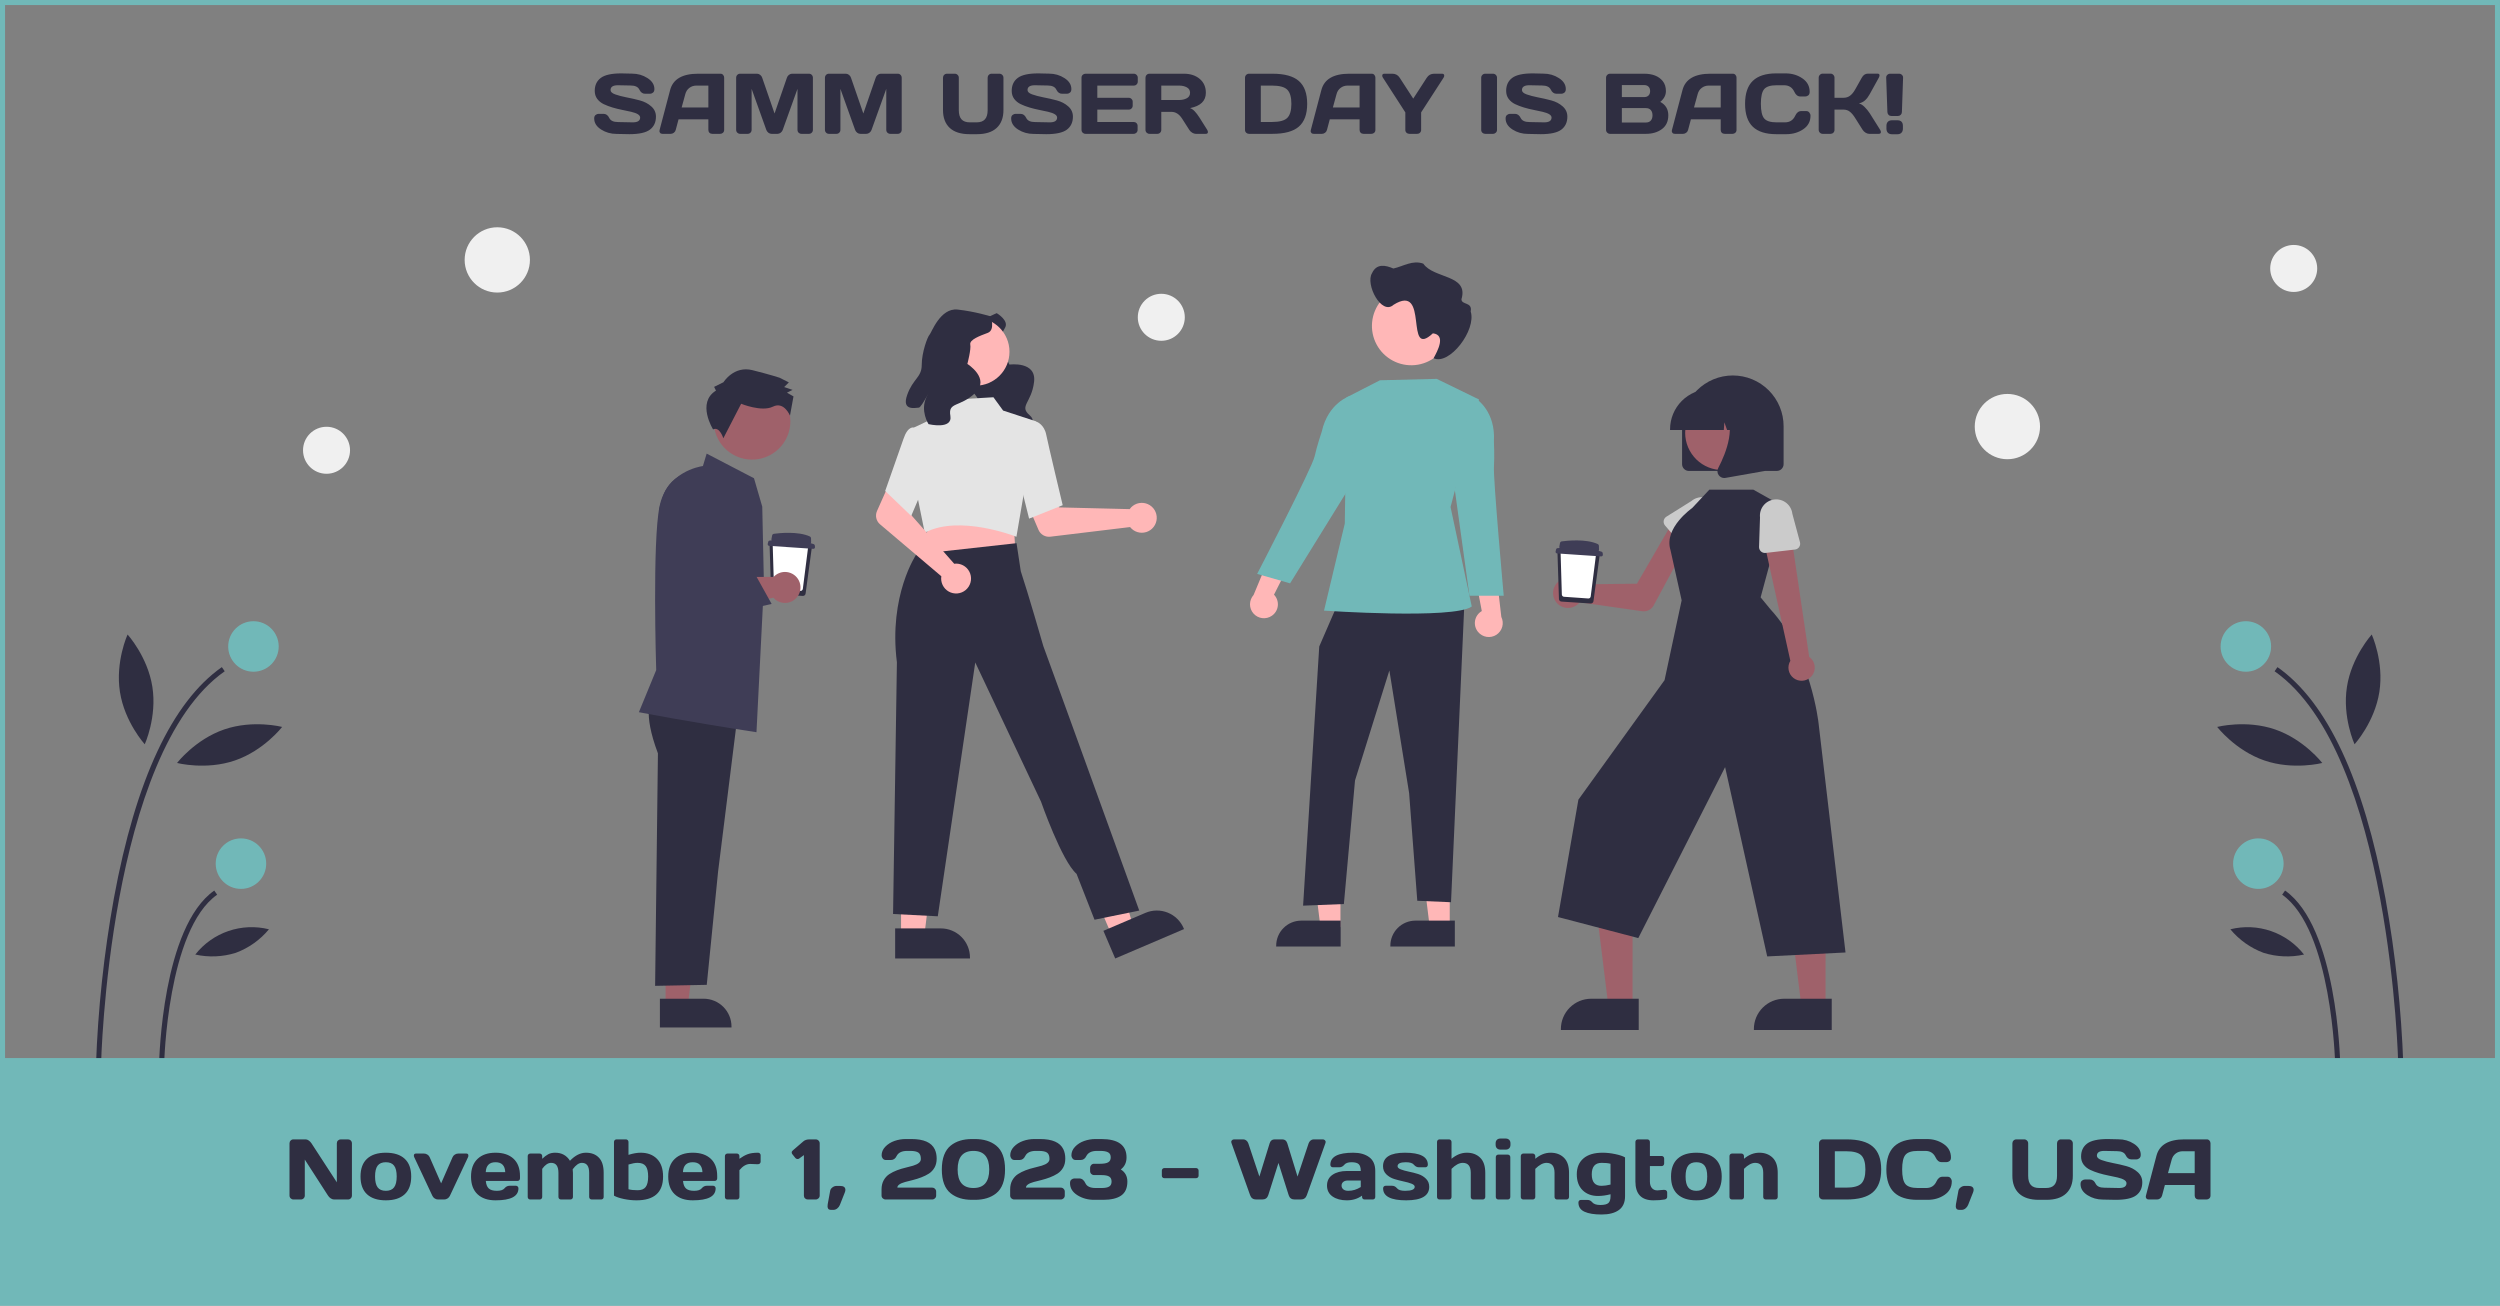 <svg width="990" height="517" viewBox="0 0 990 517" fill="none" xmlns="http://www.w3.org/2000/svg">
<rect x="0" y="0" width="990" height="517" fill="#808080" stroke="none"/>
<g clip-path="url(#clip0_2328_1329)">
<path d="M235.302 46.907C235.302 46.254 235.495 45.789 235.883 45.513C236.27 45.225 236.646 45.081 237.012 45.081H238.987C239.983 45.081 240.742 45.623 241.262 46.708C241.782 47.793 242.95 48.335 244.765 48.335L250.575 48.451C252.523 48.451 253.497 47.815 253.497 46.542C253.497 45.579 252.307 44.821 249.928 44.268C248.865 44.013 247.692 43.764 246.408 43.52C245.124 43.266 243.846 42.95 242.573 42.574C241.312 42.198 240.149 41.755 239.087 41.246C238.024 40.737 237.161 40.04 236.497 39.154C235.844 38.258 235.518 37.206 235.518 36C235.518 33.775 236.309 32.065 237.892 30.87C239.474 29.664 242.197 29.061 246.06 29.061L250.276 29.16C252.545 29.16 254.587 29.747 256.402 30.92C258.229 32.082 259.142 33.537 259.142 35.286C259.142 35.939 258.948 36.41 258.561 36.697C258.173 36.985 257.802 37.129 257.448 37.129H255.473C254.477 37.129 253.718 36.587 253.198 35.502C252.678 34.406 251.51 33.858 249.695 33.858L244.698 33.759C242.75 33.759 241.776 34.395 241.776 35.668C241.776 36.365 242.391 36.935 243.619 37.378C244.859 37.821 246.353 38.214 248.102 38.557C249.861 38.889 251.627 39.293 253.397 39.769C255.168 40.245 256.668 41.03 257.896 42.126C259.136 43.211 259.756 44.566 259.756 46.193C259.756 48.418 258.959 50.133 257.365 51.34C255.783 52.535 253.065 53.133 249.214 53.133L244.184 53.033C241.915 53.033 239.867 52.452 238.041 51.29C236.215 50.117 235.302 48.656 235.302 46.907ZM261.2 51.473L265.367 35.668C266.496 31.363 270.171 29.204 276.391 29.193H285.339C285.748 29.193 286.086 29.348 286.352 29.658C286.628 29.968 286.767 30.328 286.767 30.737V51.473C286.767 51.904 286.612 52.27 286.302 52.568C285.992 52.856 285.621 53 285.189 53H282.068C281.615 53 281.238 52.856 280.939 52.568C280.652 52.27 280.508 51.893 280.508 51.44V47.256H268.704L267.592 51.44C267.481 51.893 267.232 52.27 266.845 52.568C266.457 52.856 266.048 53 265.616 53H262.346C261.914 53 261.604 52.878 261.416 52.635C261.228 52.38 261.134 52.159 261.134 51.971C261.145 51.783 261.167 51.617 261.2 51.473ZM269.933 42.558H280.508V33.892H275.776C274.714 33.892 273.784 34.196 272.987 34.805C272.201 35.402 271.67 36.21 271.394 37.228L269.933 42.558ZM291.515 51.406V30.804C291.515 30.35 291.664 29.968 291.963 29.658C292.262 29.348 292.627 29.193 293.059 29.193H299.815C300.247 29.193 300.657 29.348 301.044 29.658C301.431 29.968 301.691 30.339 301.824 30.77L306.722 44.948L311.619 30.77C311.752 30.339 312.012 29.968 312.399 29.658C312.787 29.348 313.196 29.193 313.628 29.193H320.385C320.816 29.193 321.176 29.348 321.464 29.658C321.763 29.968 321.912 30.35 321.912 30.804V51.406C321.912 51.86 321.757 52.242 321.447 52.552C321.148 52.851 320.783 53 320.352 53H317.363C316.932 53 316.561 52.851 316.251 52.552C315.952 52.242 315.803 51.86 315.803 51.406V35.187L309.942 51.506C309.787 51.915 309.516 52.27 309.129 52.568C308.742 52.856 308.332 53 307.9 53H305.526C305.095 53 304.685 52.856 304.298 52.568C303.922 52.27 303.65 51.915 303.484 51.506L297.641 35.187V51.406C297.641 51.86 297.486 52.242 297.176 52.552C296.877 52.851 296.512 53 296.08 53H293.092C292.66 53 292.289 52.851 291.979 52.552C291.67 52.242 291.515 51.86 291.515 51.406ZM326.677 51.406V30.804C326.677 30.35 326.826 29.968 327.125 29.658C327.424 29.348 327.789 29.193 328.221 29.193H334.978C335.409 29.193 335.819 29.348 336.206 29.658C336.593 29.968 336.854 30.339 336.986 30.77L341.884 44.948L346.781 30.77C346.914 30.339 347.174 29.968 347.562 29.658C347.949 29.348 348.358 29.193 348.79 29.193H355.547C355.979 29.193 356.338 29.348 356.626 29.658C356.925 29.968 357.074 30.35 357.074 30.804V51.406C357.074 51.86 356.919 52.242 356.609 52.552C356.311 52.851 355.945 53 355.514 53H352.525C352.094 53 351.723 52.851 351.413 52.552C351.114 52.242 350.965 51.86 350.965 51.406V35.187L345.104 51.506C344.95 51.915 344.678 52.27 344.291 52.568C343.904 52.856 343.494 53 343.062 53H340.688C340.257 53 339.847 52.856 339.46 52.568C339.084 52.27 338.812 51.915 338.646 51.506L332.803 35.187V51.406C332.803 51.86 332.648 52.242 332.338 52.552C332.039 52.851 331.674 53 331.242 53H328.254C327.822 53 327.451 52.851 327.142 52.552C326.832 52.242 326.677 51.86 326.677 51.406ZM373.427 43.587V30.77C373.427 30.339 373.576 29.968 373.875 29.658C374.185 29.348 374.567 29.193 375.021 29.193H378.125C378.546 29.193 378.911 29.348 379.221 29.658C379.531 29.968 379.686 30.339 379.686 30.77V43.62C379.686 45.247 380.04 46.459 380.748 47.256C381.467 48.053 382.574 48.451 384.068 48.451H386.725C388.219 48.451 389.32 48.053 390.028 47.256C390.748 46.459 391.107 45.247 391.107 43.62V30.77C391.107 30.339 391.257 29.968 391.556 29.658C391.866 29.348 392.236 29.193 392.668 29.193H395.756C396.21 29.193 396.591 29.348 396.901 29.658C397.211 29.968 397.366 30.339 397.366 30.77V43.587C397.366 46.62 396.475 48.971 394.693 50.643C392.911 52.303 390.311 53.133 386.891 53.133H383.902C380.471 53.133 377.865 52.303 376.083 50.643C374.312 48.971 373.427 46.62 373.427 43.587ZM400.421 46.907C400.421 46.254 400.615 45.789 401.002 45.513C401.389 45.225 401.766 45.081 402.131 45.081H404.106C405.103 45.081 405.861 45.623 406.381 46.708C406.901 47.793 408.069 48.335 409.884 48.335L415.694 48.451C417.642 48.451 418.616 47.815 418.616 46.542C418.616 45.579 417.426 44.821 415.047 44.268C413.984 44.013 412.811 43.764 411.527 43.52C410.243 43.266 408.965 42.95 407.692 42.574C406.431 42.198 405.269 41.755 404.206 41.246C403.144 40.737 402.28 40.04 401.616 39.154C400.963 38.258 400.637 37.206 400.637 36C400.637 33.775 401.428 32.065 403.011 30.87C404.593 29.664 407.316 29.061 411.179 29.061L415.396 29.16C417.664 29.16 419.706 29.747 421.521 30.92C423.348 32.082 424.261 33.537 424.261 35.286C424.261 35.939 424.067 36.41 423.68 36.697C423.292 36.985 422.922 37.129 422.567 37.129H420.592C419.596 37.129 418.838 36.587 418.317 35.502C417.797 34.406 416.63 33.858 414.814 33.858L409.817 33.759C407.869 33.759 406.896 34.395 406.896 35.668C406.896 36.365 407.51 36.935 408.738 37.378C409.978 37.821 411.472 38.214 413.221 38.557C414.98 38.889 416.746 39.293 418.517 39.769C420.287 40.245 421.787 41.03 423.016 42.126C424.255 43.211 424.875 44.566 424.875 46.193C424.875 48.418 424.078 50.133 422.484 51.34C420.902 52.535 418.185 53.133 414.333 53.133L409.303 53.033C407.034 53.033 404.986 52.452 403.16 51.29C401.334 50.117 400.421 48.656 400.421 46.907ZM428.278 51.406V30.737C428.278 30.306 428.433 29.94 428.743 29.642C429.053 29.343 429.424 29.193 429.855 29.193H448.997C449.429 29.193 449.794 29.348 450.093 29.658C450.403 29.968 450.558 30.339 450.558 30.77V32.331C450.558 32.763 450.403 33.133 450.093 33.443C449.794 33.742 449.429 33.892 448.997 33.892H434.537V38.723H446.988C447.42 38.723 447.785 38.878 448.084 39.188C448.394 39.486 448.549 39.852 448.549 40.283V41.844C448.549 42.275 448.394 42.646 448.084 42.956C447.785 43.255 447.42 43.404 446.988 43.404H434.537V48.302H448.964C449.384 48.302 449.744 48.451 450.043 48.75C450.342 49.049 450.491 49.414 450.491 49.846V51.44C450.491 51.871 450.336 52.242 450.026 52.552C449.716 52.851 449.346 53 448.914 53H429.855C429.424 53 429.053 52.851 428.743 52.552C428.433 52.242 428.278 51.86 428.278 51.406ZM478.332 52.286C478.332 52.762 478.05 53 477.485 53H473.501C473.08 53 472.616 52.851 472.106 52.552C471.608 52.242 471.227 51.871 470.961 51.44L468.139 47.023C466.977 45.208 465.571 44.301 463.922 44.301H459.871V51.44C459.871 51.871 459.716 52.242 459.406 52.552C459.107 52.851 458.742 53 458.311 53H455.189C454.758 53 454.387 52.851 454.077 52.552C453.767 52.242 453.612 51.871 453.612 51.44V30.77C453.612 30.339 453.762 29.968 454.061 29.658C454.359 29.348 454.725 29.193 455.156 29.193H468.853C471.387 29.193 473.462 29.874 475.078 31.235C476.705 32.597 477.519 34.434 477.519 36.747C477.519 39.968 475.432 41.988 471.26 42.807C471.924 43.05 472.538 43.471 473.103 44.068C473.667 44.655 474.314 45.513 475.045 46.642L478.066 51.44C478.243 51.749 478.332 52.032 478.332 52.286ZM459.871 39.602H466.943C468.083 39.602 469.085 39.376 469.948 38.922C470.823 38.468 471.26 37.743 471.26 36.747C471.26 35.751 470.823 35.026 469.948 34.572C469.085 34.118 468.083 33.892 466.943 33.892H459.871V39.602ZM493.024 51.473V30.804C493.024 30.35 493.179 29.968 493.489 29.658C493.799 29.348 494.17 29.193 494.602 29.193H503.882C508.685 29.193 512.177 30.156 514.357 32.082C516.549 33.997 517.645 37.007 517.645 41.113C517.645 45.208 516.549 48.213 514.357 50.128C512.177 52.043 508.685 53 503.882 53H494.602C494.17 53 493.799 52.856 493.489 52.568C493.179 52.27 493.024 51.904 493.024 51.473ZM499.283 48.302H503.699C506.676 48.302 508.702 47.759 509.775 46.675C510.849 45.59 511.386 43.736 511.386 41.113C511.386 38.479 510.849 36.62 509.775 35.535C508.702 34.44 506.676 33.892 503.699 33.892H499.283V48.302ZM519.089 51.473L523.256 35.668C524.385 31.363 528.059 29.204 534.279 29.193H543.228C543.637 29.193 543.975 29.348 544.24 29.658C544.517 29.968 544.655 30.328 544.655 30.737V51.473C544.655 51.904 544.5 52.27 544.19 52.568C543.881 52.856 543.51 53 543.078 53H539.957C539.503 53 539.127 52.856 538.828 52.568C538.54 52.27 538.396 51.893 538.396 51.44V47.256H526.593L525.48 51.44C525.37 51.893 525.121 52.27 524.733 52.568C524.346 52.856 523.937 53 523.505 53H520.234C519.803 53 519.493 52.878 519.305 52.635C519.117 52.38 519.022 52.159 519.022 51.971C519.034 51.783 519.056 51.617 519.089 51.473ZM527.821 42.558H538.396V33.892H533.665C532.603 33.892 531.673 34.196 530.876 34.805C530.09 35.402 529.559 36.21 529.282 37.228L527.821 42.558ZM547.361 29.99C547.361 29.459 547.649 29.193 548.225 29.193H551.379C552.63 29.193 553.592 29.719 554.268 30.77L559.646 39.055L565.009 30.77C565.695 29.719 566.658 29.193 567.897 29.193H571.068C571.633 29.193 571.915 29.459 571.915 29.99C571.915 30.234 571.826 30.494 571.649 30.77L562.768 44.5V51.473C562.768 51.904 562.613 52.27 562.303 52.568C562.004 52.856 561.639 53 561.207 53H558.086C557.654 53 557.284 52.856 556.974 52.568C556.664 52.27 556.509 51.904 556.509 51.473V44.5L547.644 30.77C547.455 30.494 547.361 30.234 547.361 29.99ZM586.558 51.473V30.77C586.558 30.339 586.713 29.968 587.022 29.658C587.332 29.348 587.703 29.193 588.135 29.193H591.223C591.676 29.193 592.053 29.348 592.352 29.658C592.661 29.968 592.816 30.339 592.816 30.77V51.44C592.816 51.871 592.656 52.242 592.335 52.552C592.025 52.851 591.654 53 591.223 53H588.135C587.703 53 587.332 52.856 587.022 52.568C586.713 52.27 586.558 51.904 586.558 51.473ZM596.22 46.907C596.22 46.254 596.413 45.789 596.801 45.513C597.188 45.225 597.564 45.081 597.93 45.081H599.905C600.901 45.081 601.66 45.623 602.18 46.708C602.7 47.793 603.868 48.335 605.683 48.335L611.493 48.451C613.441 48.451 614.415 47.815 614.415 46.542C614.415 45.579 613.225 44.821 610.846 44.268C609.783 44.013 608.61 43.764 607.326 43.52C606.042 43.266 604.764 42.95 603.491 42.574C602.229 42.198 601.067 41.755 600.005 41.246C598.942 40.737 598.079 40.04 597.415 39.154C596.762 38.258 596.436 37.206 596.436 36C596.436 33.775 597.227 32.065 598.81 30.87C600.392 29.664 603.115 29.061 606.978 29.061L611.194 29.16C613.463 29.16 615.505 29.747 617.32 30.92C619.146 32.082 620.06 33.537 620.06 35.286C620.06 35.939 619.866 36.41 619.479 36.697C619.091 36.985 618.72 37.129 618.366 37.129H616.391C615.395 37.129 614.636 36.587 614.116 35.502C613.596 34.406 612.428 33.858 610.613 33.858L605.616 33.759C603.668 33.759 602.694 34.395 602.694 35.668C602.694 36.365 603.309 36.935 604.537 37.378C605.777 37.821 607.271 38.214 609.02 38.557C610.779 38.889 612.545 39.293 614.315 39.769C616.086 40.245 617.586 41.03 618.814 42.126C620.054 43.211 620.674 44.566 620.674 46.193C620.674 48.418 619.877 50.133 618.283 51.34C616.701 52.535 613.983 53.133 610.132 53.133L605.102 53.033C602.833 53.033 600.785 52.452 598.959 51.29C597.133 50.117 596.22 48.656 596.22 46.907ZM635.997 30.77C635.997 30.339 636.152 29.968 636.462 29.658C636.772 29.348 637.143 29.193 637.574 29.193H651.071C654.381 29.193 656.821 30.145 658.393 32.049C659.267 33.1 659.704 34.445 659.704 36.083C659.704 37.71 658.957 39.132 657.463 40.35C659.588 41.49 660.65 43.26 660.65 45.662C660.65 48.064 659.798 49.89 658.094 51.141C656.4 52.38 654.32 53 651.852 53H637.574C637.143 53 636.772 52.851 636.462 52.552C636.152 52.242 635.997 51.871 635.997 51.44V30.77ZM642.256 48.518H651.752C652.604 48.518 653.257 48.263 653.711 47.754C654.165 47.245 654.392 46.547 654.392 45.662C654.392 44.777 654.165 44.079 653.711 43.57C653.257 43.061 652.604 42.807 651.752 42.807H642.256V48.518ZM642.256 38.44H651.138C651.835 38.44 652.394 38.236 652.814 37.826C653.235 37.406 653.445 36.825 653.445 36.083C653.445 35.33 653.235 34.744 652.814 34.323C652.394 33.903 651.835 33.692 651.138 33.692H642.256V38.44ZM662.095 51.473L666.262 35.668C667.391 31.363 671.065 29.204 677.285 29.193H686.233C686.643 29.193 686.98 29.348 687.246 29.658C687.523 29.968 687.661 30.328 687.661 30.737V51.473C687.661 51.904 687.506 52.27 687.196 52.568C686.886 52.856 686.516 53 686.084 53H682.963C682.509 53 682.133 52.856 681.834 52.568C681.546 52.27 681.402 51.893 681.402 51.44V47.256H669.599L668.486 51.44C668.376 51.893 668.127 52.27 667.739 52.568C667.352 52.856 666.942 53 666.511 53H663.24C662.809 53 662.499 52.878 662.311 52.635C662.122 52.38 662.028 52.159 662.028 51.971C662.039 51.783 662.062 51.617 662.095 51.473ZM670.827 42.558H681.402V33.892H676.671C675.608 33.892 674.679 34.196 673.882 34.805C673.096 35.402 672.565 36.21 672.288 37.228L670.827 42.558ZM694.119 50.194C692.072 48.235 691.048 45.208 691.048 41.113C691.048 37.007 692.072 33.975 694.119 32.016C696.178 30.046 699.26 29.061 703.366 29.061H707.068C709.581 29.061 711.8 29.713 713.726 31.02C715.662 32.325 716.631 34.113 716.631 36.382C716.631 37.035 716.437 37.505 716.05 37.793C715.662 38.07 715.286 38.208 714.921 38.208H712.945C711.927 38.208 711.136 37.599 710.571 36.382C709.752 34.633 708.391 33.759 706.487 33.759H703.532C701.108 33.759 699.465 34.279 698.602 35.319C697.738 36.36 697.307 38.285 697.307 41.097C697.307 43.908 697.738 45.839 698.602 46.891C699.465 47.931 701.108 48.451 703.532 48.451H706.836C708.74 48.451 710.095 47.577 710.903 45.828C711.468 44.6 712.265 43.985 713.294 43.985H715.27C715.79 43.985 716.199 44.179 716.498 44.566C716.808 44.954 716.963 45.374 716.963 45.828C716.963 48.097 716 49.884 714.074 51.19C712.148 52.485 709.929 53.133 707.417 53.133H703.366C699.26 53.133 696.178 52.153 694.119 50.194ZM744.837 52.27C744.837 52.757 744.549 53 743.974 53H740.172C739.74 53 739.275 52.851 738.777 52.552C738.279 52.242 737.892 51.871 737.615 51.44L734.693 46.808C733.996 45.679 733.293 44.832 732.585 44.268C731.877 43.692 731.024 43.404 730.028 43.404H726.459V51.473C726.459 51.904 726.304 52.27 725.994 52.568C725.695 52.856 725.33 53 724.898 53H721.777C721.346 53 720.975 52.845 720.665 52.535C720.355 52.214 720.2 51.838 720.2 51.406V30.77C720.2 30.339 720.355 29.963 720.665 29.642C720.975 29.321 721.346 29.16 721.777 29.16H724.898C725.33 29.16 725.695 29.321 725.994 29.642C726.304 29.963 726.459 30.339 726.459 30.77V38.723H730.028C731.002 38.723 731.854 38.457 732.585 37.926C733.326 37.395 734.029 36.537 734.693 35.352L737.267 30.77C737.853 29.708 738.65 29.171 739.657 29.16H743.492C744.023 29.16 744.289 29.393 744.289 29.857C744.289 30.112 744.195 30.416 744.007 30.77L740.404 37.295C739.884 38.247 739.298 39.033 738.645 39.652C738.003 40.272 737.161 40.709 736.121 40.964C736.852 41.119 737.599 41.578 738.362 42.342C739.137 43.105 739.818 43.935 740.404 44.832L744.555 51.44C744.743 51.76 744.837 52.037 744.837 52.27ZM746.929 30.77C746.907 30.339 747.05 29.968 747.36 29.658C747.681 29.348 748.058 29.193 748.489 29.193H752.059C752.49 29.193 752.861 29.348 753.171 29.658C753.492 29.968 753.641 30.339 753.619 30.77L753.154 44.4C753.132 44.832 752.972 45.197 752.673 45.496C752.374 45.784 752.014 45.928 751.594 45.928H748.971C748.539 45.928 748.174 45.784 747.875 45.496C747.587 45.197 747.432 44.832 747.41 44.4L746.929 30.77ZM751.312 47.621C752.806 47.621 753.553 48.374 753.553 49.879V50.925C753.553 51.622 753.359 52.17 752.972 52.568C752.595 52.967 752.042 53.166 751.312 53.166H749.27C748.539 53.166 747.98 52.967 747.593 52.568C747.216 52.17 747.028 51.622 747.028 50.925V49.879C747.028 49.148 747.222 48.59 747.609 48.202C747.997 47.815 748.55 47.621 749.27 47.621H751.312Z" fill="#2F2E41"/>
<path d="M949.726 422.02L951.726 421.98C950.952 399.743 948.579 377.59 944.626 355.693C935.978 308.812 921.597 278.023 901.883 264.182L900.734 265.818C946.786 298.152 949.702 420.784 949.726 422.02Z" fill="#2F2E41"/>
<path d="M924.726 421.541L926.726 421.502C926.683 419.287 925.433 367.088 904.883 352.66L903.734 354.297C923.455 368.143 924.716 421.009 924.726 421.541Z" fill="#2F2E41"/>
<path d="M889.359 266C894.882 266 899.359 261.523 899.359 256C899.359 250.477 894.882 246 889.359 246C883.837 246 879.359 250.477 879.359 256C879.359 261.523 883.837 266 889.359 266Z" fill="#71B8B8"/>
<path d="M894.309 352C899.831 352 904.309 347.523 904.309 342C904.309 336.477 899.831 332 894.309 332C888.786 332 884.309 336.477 884.309 342C884.309 347.523 888.786 352 894.309 352Z" fill="#71B8B8"/>
<path d="M929.386 271.995C927.507 283.999 932.405 294.735 932.405 294.735C932.405 294.735 940.351 286.009 942.23 274.005C944.109 262.001 939.211 251.265 939.211 251.265C939.211 251.265 931.266 259.99 929.386 271.995Z" fill="#2F2E41"/>
<path d="M896.701 301.148C908.194 305.09 919.62 302.137 919.62 302.137C919.62 302.137 912.412 292.793 900.919 288.851C889.426 284.909 878 287.862 878 287.862C878 287.862 885.208 297.206 896.701 301.148Z" fill="#2F2E41"/>
<path d="M896.33 377.309C901.532 378.943 907.072 379.182 912.395 378.003C909.015 373.7 904.463 370.466 899.287 368.69C894.111 366.915 888.532 366.674 883.223 367.997C886.701 372.195 891.221 375.406 896.33 377.309Z" fill="#2F2E41"/>
<path d="M40.001 422.02L38.001 421.98C38.775 399.743 41.147 377.59 45.101 355.693C53.749 308.812 68.13 278.023 87.844 264.182L88.992 265.818C42.94 298.152 40.024 420.784 40.001 422.02Z" fill="#2F2E41"/>
<path d="M65.001 421.541L63.001 421.502C63.044 419.287 64.294 367.088 84.844 352.66L85.992 354.297C66.272 368.143 65.011 421.009 65.001 421.541Z" fill="#2F2E41"/>
<path d="M100.367 266C94.844 266 90.367 261.523 90.367 256C90.367 250.477 94.844 246 100.367 246C105.89 246 110.367 250.477 110.367 256C110.367 261.523 105.89 266 100.367 266Z" fill="#71B8B8"/>
<path d="M95.418 352C89.895 352 85.418 347.523 85.418 342C85.418 336.477 89.895 332 95.418 332C100.941 332 105.418 336.477 105.418 342C105.418 347.523 100.941 352 95.418 352Z" fill="#71B8B8"/>
<path d="M60.34 271.995C62.219 283.999 57.321 294.735 57.321 294.735C57.321 294.735 49.376 286.009 47.497 274.005C45.617 262.001 50.516 251.265 50.516 251.265C50.516 251.265 58.461 259.99 60.34 271.995Z" fill="#2F2E41"/>
<path d="M93.026 301.148C81.533 305.09 70.107 302.137 70.107 302.137C70.107 302.137 77.315 292.793 88.808 288.851C100.301 284.909 111.727 287.862 111.727 287.862C111.727 287.862 104.519 297.206 93.026 301.148Z" fill="#2F2E41"/>
<path d="M93.396 377.309C88.195 378.943 82.655 379.182 77.332 378.003C80.712 373.7 85.264 370.466 90.44 368.69C95.615 366.915 101.194 366.674 106.504 367.997C103.025 372.195 98.505 375.406 93.396 377.309Z" fill="#2F2E41"/>
<rect y="419" width="990" height="98" fill="#71B8B8"/>
<rect x="1" y="1" width="988" height="515" stroke="#71B8B8" stroke-width="2"/>
<path d="M196.927 115.853C204.066 115.853 209.853 110.066 209.853 102.927C209.853 95.787 204.066 90 196.927 90C189.787 90 184 95.787 184 102.927C184 110.066 189.787 115.853 196.927 115.853Z" fill="#F0F0F0"/>
<path d="M794.927 181.853C802.066 181.853 807.853 176.066 807.853 168.927C807.853 161.787 802.066 156 794.927 156C787.787 156 782 161.787 782 168.927C782 176.066 787.787 181.853 794.927 181.853Z" fill="#F0F0F0"/>
<path d="M459.874 134.954C465.014 134.954 469.181 130.787 469.181 125.647C469.181 120.507 465.014 116.34 459.874 116.34C454.733 116.34 450.566 120.507 450.566 125.647C450.566 130.787 454.733 134.954 459.874 134.954Z" fill="#F0F0F0"/>
<path d="M908.307 115.614C913.447 115.614 917.614 111.447 917.614 106.307C917.614 101.167 913.447 97 908.307 97C903.167 97 899 101.167 899 106.307C899 111.447 903.167 115.614 908.307 115.614Z" fill="#F0F0F0"/>
<path d="M129.307 187.614C134.447 187.614 138.614 183.447 138.614 178.307C138.614 173.167 134.447 169 129.307 169C124.167 169 120 173.167 120 178.307C120 183.447 124.167 187.614 129.307 187.614Z" fill="#F0F0F0"/>
<path d="M305.342 234.196L304.758 215.792C304.749 215.493 304.866 215.203 305.081 214.994C305.295 214.786 305.589 214.676 305.888 214.694L320.492 215.57C320.787 215.588 321.064 215.729 321.251 215.957C321.439 216.185 321.524 216.484 321.484 216.777L319.014 235.069C318.939 235.622 318.444 236.027 317.887 235.99L306.337 235.226C306.22 235.218 306.108 235.192 306.005 235.15C305.623 234.996 305.355 234.629 305.342 234.196Z" fill="#2F2E41"/>
<path d="M306.488 232.398L306 215.981C305.993 215.715 306.091 215.455 306.27 215.269C306.449 215.083 306.695 214.986 306.945 215.002L319.162 215.783C319.408 215.799 319.64 215.925 319.797 216.128C319.954 216.332 320.025 216.598 319.992 216.859L317.925 233.176C317.863 233.67 317.449 234.031 316.983 233.998L307.321 233.317C307.223 233.31 307.13 233.286 307.043 233.249C306.724 233.111 306.5 232.784 306.488 232.398Z" fill="white"/>
<path d="M304.775 214.07C304.98 214.049 305.253 214.022 305.582 213.995C305.494 213.831 305.458 213.638 305.496 213.439L305.756 212.061C305.824 211.703 306.112 211.429 306.473 211.38C308.624 211.093 316.02 210.313 320.677 212.426C320.968 212.558 321.156 212.848 321.165 213.168L321.207 214.639C321.213 214.82 321.16 214.989 321.067 215.129C321.454 215.233 321.84 215.343 322.223 215.463C322.463 215.538 322.635 215.75 322.664 216L322.736 216.626C322.782 217.024 322.456 217.365 322.057 217.338L304.597 216.159C304.2 216.132 303.923 215.753 304.019 215.367L304.22 214.553C304.285 214.291 304.507 214.099 304.775 214.07Z" fill="#3F3D56"/>
<path d="M263.568 398.364H272.361L276.544 364.449L263.566 364.45L263.568 398.364Z" fill="#9F616A"/>
<path d="M261.324 395.494L278.64 395.493H278.641C281.567 395.493 284.374 396.656 286.444 398.725C288.513 400.795 289.676 403.601 289.676 406.528V406.887L261.325 406.888L261.324 395.494Z" fill="#2F2E41"/>
<path d="M258.039 277.229C258.039 277.229 254.228 281.537 260.538 298.328L259.427 390.398L279.875 389.999L284.37 345.088L292.553 279.55L258.039 277.229Z" fill="#2F2E41"/>
<path d="M299.565 289.958L299.341 289.924C273.182 285.935 253.442 282.11 253.245 282.072L253 282.024L259.857 265.345C259.803 263.602 258.319 214.661 261.16 200.6C263.911 186.987 276.878 184.757 278.355 184.547L279.839 179.631L298.583 189.385L301.853 200.636L302.517 231.473L299.565 289.958Z" fill="#3F3D56"/>
<path d="M310.853 226.49C310.009 226.49 309.174 226.665 308.4 227.003C307.627 227.341 306.932 227.836 306.359 228.456H274.853L263.312 230.912L265.207 245.526L306.26 236.697C306.94 237.465 307.801 238.05 308.765 238.399C309.729 238.748 310.765 238.851 311.779 238.696C312.792 238.542 313.751 238.137 314.568 237.517C315.384 236.897 316.032 236.082 316.453 235.147C316.874 234.212 317.053 233.186 316.976 232.164C316.898 231.142 316.566 230.155 316.009 229.294C315.452 228.433 314.689 227.726 313.788 227.236C312.887 226.746 311.878 226.49 310.853 226.49Z" fill="#9F616A"/>
<path d="M311.129 174.107C315.152 166.749 312.448 157.523 305.089 153.501C297.731 149.478 288.505 152.182 284.482 159.541C280.46 166.899 283.164 176.125 290.523 180.148C297.881 184.17 307.107 181.466 311.129 174.107Z" fill="#9F616A"/>
<path d="M283.524 154.685L282.788 153.203L286.492 151.363C286.492 151.363 290.578 144.715 297.972 146.583C305.366 148.451 308.692 149.57 308.692 149.57L312.387 151.429L310.533 153.274L313.859 154.392L311.637 155.496L314.223 156.982L312.831 164.601C312.831 164.601 310.519 158.823 306.074 161.031C301.629 163.239 293.499 159.889 293.499 159.889L286.436 173.559C286.436 173.559 284.978 168.767 282.38 170.045C282.38 170.045 275.743 159.475 283.524 154.685Z" fill="#2F2E41"/>
<path d="M265.412 248.266L261.809 237.548L260.938 201.823L262.473 196.754C263.025 194.93 263.94 193.235 265.163 191.773C266.386 190.311 267.892 189.111 269.59 188.244C271.288 187.378 273.143 186.863 275.045 186.731C276.946 186.599 278.855 186.852 280.657 187.476C282.458 188.099 284.115 189.079 285.529 190.358C286.942 191.637 288.083 193.189 288.882 194.919C289.682 196.65 290.124 198.524 290.182 200.429C290.239 202.334 289.912 204.232 289.219 206.007L280.991 227.093L281.409 227.905L299.236 227.76L305.568 239.158L265.412 248.266Z" fill="#3F3D56"/>
<path d="M503.628 243.861C504.293 243.413 504.852 242.824 505.265 242.137C505.678 241.449 505.936 240.68 506.019 239.882C506.103 239.084 506.011 238.278 505.749 237.519C505.487 236.761 505.062 236.07 504.504 235.493L513.291 218.088L503.227 219.255L496.425 235.605C495.519 236.607 495.012 237.906 495 239.256C494.988 240.606 495.472 241.914 496.36 242.932C497.247 243.95 498.478 244.606 499.817 244.777C501.157 244.949 502.513 244.623 503.628 243.861Z" fill="#FFB7B7"/>
<path d="M574.097 367.153L566.177 367.153L562.41 336.607L574.098 336.608L574.097 367.153Z" fill="#FFB7B7"/>
<path d="M576.117 374.83L550.582 374.829V374.506C550.582 371.87 551.629 369.342 553.493 367.478C555.357 365.615 557.885 364.568 560.521 364.567H560.521L576.117 364.568L576.117 374.83Z" fill="#2F2E41"/>
<path d="M530.819 367.153L522.9 367.153L519.133 336.607L530.821 336.608L530.819 367.153Z" fill="#FFB7B7"/>
<path d="M530.902 374.83L505.367 374.829V374.506C505.367 371.87 506.415 369.342 508.278 367.478C510.142 365.615 512.67 364.568 515.306 364.567H515.307L530.902 364.568L530.902 374.83Z" fill="#2F2E41"/>
<path d="M530.173 238.145L522.421 256.002L516.027 358.642L532.176 357.996L536.586 309.067L550.192 265.488L558.013 314.072L561.243 356.704L574.605 357.283L579.93 238.145H530.173Z" fill="#2F2E41"/>
<path d="M568.918 150.028L546.452 150.59L533.263 157.361L532.539 207.317L524.312 241.807C524.312 241.807 575.711 245.344 582.816 240.177L574.419 200.774L585.681 158.192L568.918 150.028Z" fill="#71B8B8"/>
<path d="M536.733 158.19L534.641 156.777C534.641 156.777 525.977 159.374 523.416 170.927C523.416 170.927 521.456 176.724 520.596 180.709C519.61 185.28 497.832 227.266 497.832 227.266L510.871 231.007L534.776 192.348L536.733 158.19Z" fill="#71B8B8"/>
<path d="M585.326 250.268C584.81 249.653 584.435 248.934 584.228 248.159C584.02 247.384 583.985 246.573 584.125 245.783C584.264 244.993 584.575 244.244 585.036 243.587C585.497 242.931 586.096 242.383 586.791 241.983L583.145 222.829L592.497 226.727L594.526 244.318C595.121 245.53 595.25 246.919 594.889 248.22C594.528 249.522 593.703 250.646 592.569 251.379C591.435 252.112 590.071 252.404 588.736 252.199C587.402 251.995 586.188 251.307 585.326 250.268Z" fill="#FFB7B7"/>
<path d="M582.3 158.789L584.699 158.008C584.699 158.008 592.312 162.893 591.587 174.705C591.587 174.705 591.873 180.817 591.6 184.885C591.288 189.55 595.476 235.914 595.476 235.914H581.911L576.098 193.928L582.3 158.789Z" fill="#71B8B8"/>
<path d="M574.432 129.07C574.432 132.15 573.519 135.161 571.808 137.722C570.097 140.283 567.664 142.279 564.819 143.458C561.973 144.637 558.842 144.945 555.821 144.344C552.8 143.743 550.025 142.26 547.847 140.082C545.669 137.904 544.185 135.129 543.584 132.108C542.983 129.087 543.292 125.956 544.471 123.11C545.649 120.264 547.645 117.832 550.207 116.121C552.768 114.41 555.779 113.496 558.859 113.496C562.979 113.486 566.934 115.113 569.855 118.019C572.776 120.925 574.422 124.872 574.432 128.992C574.432 129.018 574.433 129.044 574.432 129.07Z" fill="#FFB7B7"/>
<path d="M543.336 108.152C545.161 104.229 548.691 105.004 551.779 106.334C555.689 105.467 559.408 102.87 563.621 104.406C567.77 110.441 581.703 108.666 578.739 118.492C578.735 120.846 583.17 119.476 582.396 123.332C584.745 130.753 573.916 144.808 567.7 141.849C569.237 139.031 572.749 132.631 567.423 131.996C555.964 142.658 566.241 111.694 551.843 120.699C547.076 125.062 540.55 112.515 543.336 108.152Z" fill="#2F2E41"/>
<path d="M394.7 124.009C394.7 124.009 399.631 126.901 398.014 129.761C396.397 132.62 394.142 136.516 395.672 137.743C397.201 138.97 399.727 144.379 399.727 144.379C399.727 144.379 410.505 142.873 409.493 151.246C408.481 159.618 403.418 160.76 407.758 164.443C412.098 168.126 403.247 172.532 403.247 172.532C403.247 172.532 397.137 170.628 395.743 164.772C394.349 158.917 396.986 169.249 396.101 169.99C395.217 170.731 391.784 175.614 389.354 169.122C386.924 162.629 389.33 160.112 386.12 156.28C382.91 152.448 380.727 146.25 380.823 145.167C380.918 144.084 377.15 134.197 382.95 130.342C388.749 126.486 394.7 124.009 394.7 124.009Z" fill="#2F2E41"/>
<path d="M447.942 200.894C447.724 201.118 447.525 201.358 447.345 201.613L419.393 200.929L416.132 194.971L406.496 198.717L411.244 209.826C411.627 210.724 412.292 211.473 413.137 211.961C413.982 212.448 414.963 212.649 415.932 212.532L447.513 208.717C448.258 209.66 449.272 210.354 450.421 210.706C451.57 211.059 452.799 211.053 453.945 210.69C455.091 210.327 456.098 209.624 456.835 208.674C457.571 207.724 458.001 206.572 458.066 205.372C458.132 204.172 457.831 202.981 457.203 201.956C456.575 200.931 455.65 200.122 454.551 199.636C453.452 199.15 452.231 199.01 451.05 199.235C449.87 199.459 448.785 200.038 447.942 200.894Z" fill="#FFB7B7"/>
<path d="M356.822 370.65H366.013L370.385 335.199L356.82 335.2L356.822 370.65Z" fill="#FFB7B7"/>
<path d="M354.477 367.649L372.577 367.648H372.577C375.636 367.649 378.57 368.864 380.733 371.027C382.897 373.19 384.112 376.124 384.112 379.183V379.558L354.477 379.559L354.477 367.649Z" fill="#2F2E41"/>
<path d="M440.279 370.445L448.731 366.834L438.825 332.516L426.352 337.845L440.279 370.445Z" fill="#FFB7B7"/>
<path d="M436.945 368.607L453.59 361.496L453.591 361.495C456.404 360.294 459.579 360.259 462.418 361.398C465.257 362.538 467.527 364.758 468.729 367.572L468.877 367.916L441.624 379.559L436.945 368.607Z" fill="#2F2E41"/>
<path d="M401.496 208.574L402.161 219.343L382.734 221.423L362.406 223.598L368.389 207.244L401.496 208.574Z" fill="#FFB7B7"/>
<path d="M402.178 212.438C401.957 212.351 380.015 203.816 366.537 210.795L366.205 210.967L363.517 197.732L361.984 169.278L371.954 164.568L374.699 158.419L393.395 157.312L397.238 162.582L410.319 166.869L402.501 212.565L402.178 212.438Z" fill="#E4E4E4"/>
<path d="M402.867 186.754L405.18 168.583L410.446 166.98L410.534 167.013C410.656 167.058 413.518 168.153 414.301 172.115C415.053 175.918 420.716 199.583 420.773 199.822L420.83 200.059L407.524 205.382L402.867 186.754Z" fill="#E4E4E4"/>
<path d="M433.431 364.214L451.143 360.581L422.835 282.467L413.146 255.824C413.146 255.824 407.001 234.461 404.225 226.194L402.549 215.102L362.887 219.492C362.887 219.492 351.809 235.76 355.174 262.277L353.652 361.943L371.364 362.852L386.2 262.333L412.238 317.437C412.238 317.437 420.445 340.951 426.316 346.048L433.431 364.214Z" fill="#2F2E41"/>
<path d="M378.794 223.192C378.482 223.184 378.17 223.202 377.861 223.243L359.358 202.281L361.51 195.838L352.212 191.319L347.293 202.354C346.896 203.246 346.798 204.242 347.015 205.194C347.232 206.145 347.752 207.001 348.497 207.632L372.766 228.196C372.581 229.383 372.762 230.599 373.285 231.681C373.808 232.763 374.647 233.661 375.693 234.254C376.738 234.847 377.939 235.108 379.136 235.002C380.333 234.896 381.47 234.429 382.394 233.661C383.319 232.893 383.988 231.862 384.312 230.705C384.637 229.548 384.601 228.319 384.211 227.183C383.82 226.046 383.092 225.056 382.125 224.343C381.157 223.63 379.996 223.228 378.794 223.192Z" fill="#FFB7B7"/>
<path d="M350.535 194.424L357.769 173.82C358.582 171.391 359.6 169.916 360.797 169.434C361.032 169.328 361.287 169.272 361.546 169.27C361.804 169.267 362.06 169.318 362.298 169.42L365.542 173.518L368.552 186.165L360.833 204.321L350.535 194.424Z" fill="#E4E4E4"/>
<path d="M385.643 155.604C385.497 155.604 385.351 155.591 385.207 155.566L370.988 153.057V129.558H386.64L386.253 130.009C380.861 136.297 384.923 146.493 387.824 152.011C388.038 152.415 388.133 152.872 388.099 153.328C388.065 153.783 387.903 154.221 387.631 154.588C387.404 154.903 387.105 155.159 386.759 155.336C386.414 155.512 386.031 155.604 385.643 155.604Z" fill="#2F2E41"/>
<path d="M386.307 152.73C393.734 152.73 399.754 146.709 399.754 139.283C399.754 131.856 393.734 125.835 386.307 125.835C378.88 125.835 372.859 131.856 372.859 139.283C372.859 146.709 378.88 152.73 386.307 152.73Z" fill="#FFB7B7"/>
<path d="M392.305 125.278C392.305 125.278 394.227 130.661 391.151 131.815C388.075 132.969 383.845 134.507 384.23 136.429C384.614 138.352 383.076 144.12 383.076 144.12C383.076 144.12 392.305 149.888 386.152 155.656C380 161.424 375.385 159.047 376.347 164.658C377.308 170.268 367.695 167.961 367.695 167.961C367.695 167.961 364.234 162.578 366.926 157.194C369.617 151.811 365.003 161.424 363.849 161.424C362.696 161.424 356.928 162.962 359.235 156.425C361.542 149.888 365.003 149.503 365.003 144.505C365.003 139.506 367.31 133.353 368.079 132.584C368.848 131.815 372.309 121.817 379.231 122.586C386.152 123.355 392.305 125.278 392.305 125.278Z" fill="#2F2E41"/>
<path d="M625.134 230.688C625.351 230.912 625.551 231.152 625.73 231.407L648.23 231.143L662.23 207L665.23 220.5L655.061 239.356C654.677 240.253 654.013 241.002 653.168 241.49C652.322 241.978 651.341 242.178 650.373 242.061L625.563 238.51C624.818 239.454 623.803 240.148 622.654 240.5C621.505 240.852 620.276 240.847 619.131 240.484C617.985 240.121 616.977 239.417 616.241 238.468C615.505 237.518 615.075 236.366 615.009 235.166C614.943 233.966 615.244 232.774 615.872 231.75C616.5 230.725 617.425 229.916 618.525 229.43C619.624 228.944 620.845 228.804 622.025 229.028C623.206 229.253 624.29 229.832 625.134 230.688Z" fill="#9F616A"/>
<path d="M666.956 217.003L659.348 208.087C659.132 207.833 658.973 207.536 658.881 207.215C658.79 206.894 658.769 206.558 658.82 206.228C658.871 205.898 658.992 205.584 659.175 205.305C659.358 205.026 659.599 204.791 659.882 204.614L669.786 198.414C671.09 197.313 672.778 196.775 674.478 196.917C676.178 197.059 677.753 197.869 678.857 199.17C679.961 200.472 680.503 202.158 680.366 203.858C680.229 205.559 679.422 207.136 678.124 208.243L670.47 217.022C670.251 217.273 669.98 217.474 669.676 217.611C669.372 217.749 669.042 217.819 668.708 217.817C668.375 217.815 668.046 217.741 667.743 217.601C667.441 217.46 667.172 217.256 666.956 217.003Z" fill="#CBCBCB"/>
<path d="M646.5 398.62L636.939 398.62L632.391 361.742L646.502 361.743L646.5 398.62Z" fill="#9F616A"/>
<path d="M648.938 407.888L618.109 407.887V407.497C618.11 404.315 619.374 401.263 621.624 399.013C623.874 396.762 626.926 395.498 630.109 395.498H630.109L648.938 395.499L648.938 407.888Z" fill="#2F2E41"/>
<path d="M722.925 398.62L713.365 398.62L708.816 361.742L722.928 361.743L722.925 398.62Z" fill="#9F616A"/>
<path d="M725.363 407.888L694.535 407.887V407.497C694.535 404.315 695.8 401.263 698.05 399.013C700.3 396.762 703.352 395.498 706.534 395.498H706.535L725.364 395.499L725.363 407.888Z" fill="#2F2E41"/>
<path d="M697.207 236.552L706.844 200.946L694.342 193.918H676.891L670.103 201.18C670.103 201.18 658.763 209.07 661.508 217.812L665.935 237.723L659.163 269.348L625.042 316.667L616.965 363.147L648.76 371.482L683.142 303.783L699.812 378.744L730.824 377.184L720.138 286.294C720.138 286.294 717.091 258.605 701.123 241.317L697.207 236.552Z" fill="#2F2E41"/>
<path d="M717.108 268.056C717.645 267.524 718.059 266.88 718.321 266.17C718.583 265.46 718.686 264.701 718.622 263.947C718.559 263.193 718.331 262.462 717.955 261.806C717.579 261.15 717.063 260.584 716.445 260.148L708.967 209.701L698.234 213.09L708.978 261.676C708.315 262.764 708.074 264.057 708.301 265.31C708.528 266.564 709.207 267.691 710.209 268.477C711.211 269.263 712.467 269.655 713.738 269.577C715.01 269.5 716.209 268.959 717.108 268.056Z" fill="#9F616A"/>
<path d="M710.815 217.618L699.172 218.961C698.841 218.999 698.505 218.965 698.188 218.862C697.871 218.759 697.58 218.589 697.335 218.363C697.089 218.137 696.896 217.861 696.767 217.553C696.638 217.246 696.576 216.914 696.587 216.581L696.964 204.902C696.779 203.206 697.273 201.506 698.339 200.174C699.405 198.842 700.956 197.987 702.651 197.796C704.347 197.606 706.049 198.095 707.384 199.158C708.719 200.22 709.578 201.768 709.773 203.463L712.791 214.712C712.877 215.034 712.893 215.371 712.838 215.7C712.782 216.029 712.656 216.342 712.469 216.618C712.281 216.894 712.036 217.126 711.751 217.298C711.466 217.471 711.147 217.58 710.815 217.618Z" fill="#CBCBCB"/>
<path d="M666.102 183.791V168.789C666.102 163.457 668.22 158.344 671.99 154.574C675.76 150.804 680.873 148.686 686.205 148.686C691.537 148.686 696.65 150.804 700.42 154.574C704.19 158.344 706.308 163.457 706.308 168.789V183.791C706.307 184.507 706.023 185.194 705.516 185.7C705.01 186.206 704.324 186.491 703.608 186.492H668.802C668.086 186.491 667.4 186.206 666.893 185.7C666.387 185.194 666.102 184.507 666.102 183.791Z" fill="#2F2E41"/>
<path d="M689.143 184.337C696.285 180.432 698.91 171.477 695.006 164.334C691.101 157.192 682.146 154.567 675.003 158.471C667.861 162.376 665.236 171.331 669.14 178.474C673.045 185.617 682 188.241 689.143 184.337Z" fill="#9F616A"/>
<path d="M661.344 169.989C661.349 165.772 663.026 161.73 666.007 158.749C668.988 155.768 673.03 154.091 677.246 154.086H680.247C684.463 154.091 688.505 155.768 691.487 158.749C694.468 161.73 696.145 165.772 696.15 169.989V170.289H689.809L687.646 164.233L687.213 170.289H683.936L682.845 167.233L682.627 170.289H661.344V169.989Z" fill="#2F2E41"/>
<path d="M680.622 188.179C680.324 187.776 680.146 187.297 680.109 186.797C680.072 186.297 680.176 185.797 680.41 185.354C683.59 179.306 688.042 168.131 682.133 161.239L681.708 160.744H698.863V186.5L683.279 189.25C683.121 189.278 682.961 189.292 682.801 189.292C682.376 189.292 681.956 189.191 681.578 188.998C681.199 188.804 680.871 188.524 680.622 188.179Z" fill="#2F2E41"/>
<path d="M114.642 473.439V452.771C114.642 452.339 114.791 451.968 115.09 451.658C115.389 451.348 115.754 451.193 116.186 451.193H121.066C121.454 451.193 121.863 451.348 122.295 451.658C122.727 451.968 123.081 452.339 123.357 452.771L133.385 468.193V452.737C133.385 452.306 133.534 451.94 133.833 451.642C134.143 451.343 134.514 451.193 134.945 451.193H137.801C138.232 451.193 138.598 451.343 138.896 451.642C139.206 451.94 139.361 452.317 139.361 452.771V473.439C139.361 473.871 139.206 474.242 138.896 474.552C138.598 474.851 138.232 475 137.801 475H132.289C131.857 475 131.415 474.851 130.961 474.552C130.507 474.242 130.147 473.871 129.882 473.439L120.701 459.195V473.439C120.701 473.871 120.546 474.242 120.236 474.552C119.938 474.851 119.572 475 119.141 475H116.219C115.787 475 115.416 474.851 115.106 474.552C114.797 474.242 114.642 473.871 114.642 473.439ZM145.354 472.941C143.628 471.348 142.765 469.001 142.765 465.902C142.765 462.792 143.628 460.446 145.354 458.863C147.081 457.27 149.56 456.473 152.792 456.473C156.035 456.473 158.52 457.27 160.246 458.863C161.973 460.446 162.836 462.792 162.836 465.902C162.836 469.001 161.973 471.348 160.246 472.941C158.52 474.535 156.035 475.332 152.792 475.332C149.56 475.332 147.081 474.535 145.354 472.941ZM149.555 461.586C148.868 462.482 148.525 463.916 148.525 465.886C148.525 467.856 148.868 469.295 149.555 470.202C150.241 471.11 151.32 471.563 152.792 471.563C154.275 471.563 155.36 471.11 156.046 470.202C156.743 469.295 157.092 467.856 157.092 465.886C157.092 463.916 156.743 462.482 156.046 461.586C155.36 460.689 154.275 460.241 152.792 460.241C151.32 460.241 150.241 460.689 149.555 461.586ZM164.729 456.805H167.916C168.392 456.805 168.84 456.943 169.261 457.22C169.681 457.485 169.98 457.834 170.157 458.266L174.689 468.608L179.205 458.266C179.382 457.834 179.681 457.485 180.102 457.22C180.522 456.943 180.97 456.805 181.446 456.805H184.65C185.038 456.805 185.292 456.949 185.414 457.236C185.469 457.347 185.492 457.491 185.48 457.668C185.48 457.834 185.431 458.033 185.331 458.266L178.159 473.539C177.96 473.971 177.645 474.325 177.213 474.602C176.792 474.867 176.355 475 175.901 475H173.461C173.007 475 172.57 474.867 172.149 474.602C171.729 474.325 171.419 473.971 171.22 473.539L164.048 458.266C163.937 458.022 163.882 457.817 163.882 457.651C163.882 457.087 164.164 456.805 164.729 456.805ZM189.083 472.908C187.379 471.292 186.526 468.968 186.526 465.936C186.526 462.892 187.384 460.557 189.1 458.93C190.815 457.292 193.195 456.473 196.238 456.473C199.282 456.473 201.656 457.27 203.36 458.863C205.065 460.446 205.917 462.72 205.917 465.687V466.633C205.917 466.932 205.817 467.181 205.618 467.38C205.43 467.568 205.187 467.662 204.888 467.662H192.387C192.497 469.023 192.885 470.014 193.549 470.634C194.224 471.254 195.298 471.563 196.77 471.563C198.242 471.563 199.249 471.231 199.791 470.567C200.333 469.903 201.003 469.566 201.8 469.555H204.273C204.572 469.555 204.816 469.654 205.004 469.854C205.203 470.042 205.303 470.285 205.303 470.584C205.303 473.76 202.276 475.343 196.222 475.332C193.167 475.332 190.787 474.524 189.083 472.908ZM192.354 464.159H200.073C199.963 461.547 198.679 460.241 196.222 460.241C193.776 460.241 192.486 461.547 192.354 464.159ZM208.972 473.987V457.834C208.972 457.535 209.066 457.292 209.254 457.104C209.453 456.904 209.697 456.805 209.984 456.805H213.703C214.002 456.805 214.245 456.904 214.434 457.104C214.622 457.292 214.716 457.535 214.716 457.834V458.88C215.513 458.105 216.293 457.513 217.057 457.104C217.831 456.683 218.761 456.473 219.846 456.473C222.424 456.473 224.378 457.535 225.706 459.66C227.765 457.524 229.873 456.462 232.031 456.473C234.201 456.473 235.91 457.126 237.161 458.432C238.423 459.727 239.054 461.735 239.054 464.458V473.987C239.054 474.286 238.96 474.53 238.771 474.718C238.583 474.906 238.34 475 238.041 475H234.339C234.04 475 233.791 474.906 233.592 474.718C233.404 474.519 233.31 474.275 233.31 473.987V464.458C233.31 461.802 232.347 460.479 230.421 460.49C229.248 460.49 228.036 461.337 226.785 463.03C226.852 463.506 226.885 463.982 226.885 464.458V473.987C226.885 474.286 226.785 474.53 226.586 474.718C226.398 474.906 226.16 475 225.872 475H222.17C221.871 475 221.622 474.906 221.423 474.718C221.235 474.519 221.141 474.275 221.141 473.987V464.458C221.141 461.802 220.178 460.479 218.252 460.49C217.023 460.49 215.845 461.282 214.716 462.864V473.987C214.716 474.286 214.616 474.53 214.417 474.718C214.229 474.906 213.991 475 213.703 475H209.984C209.686 475 209.442 474.906 209.254 474.718C209.066 474.53 208.972 474.286 208.972 473.987ZM243.138 452.223C243.138 451.924 243.232 451.68 243.42 451.492C243.619 451.293 243.863 451.193 244.15 451.193H247.869C248.157 451.193 248.395 451.293 248.583 451.492C248.782 451.68 248.882 451.924 248.882 452.223V457.319C250.675 456.755 252.274 456.473 253.68 456.473C256.402 456.473 258.566 457.286 260.171 458.913C261.776 460.529 262.578 462.864 262.578 465.919C262.578 472.194 259.064 475.332 252.036 475.332C250.431 475.332 248.766 475.155 247.039 474.801C245.324 474.436 244.023 473.993 243.138 473.473V452.223ZM248.882 461.154V470.949C249.834 471.204 251.046 471.331 252.518 471.331C253.99 471.331 255.047 470.905 255.688 470.053C256.341 469.201 256.668 467.823 256.668 465.919C256.668 464.015 256.347 462.637 255.705 461.785C255.074 460.922 254.001 460.49 252.484 460.49C251.51 460.49 250.31 460.712 248.882 461.154ZM267.177 472.908C265.472 471.292 264.62 468.968 264.62 465.936C264.62 462.892 265.478 460.557 267.193 458.93C268.909 457.292 271.288 456.473 274.332 456.473C277.376 456.473 279.75 457.27 281.454 458.863C283.159 460.446 284.011 462.72 284.011 465.687V466.633C284.011 466.932 283.911 467.181 283.712 467.38C283.524 467.568 283.28 467.662 282.981 467.662H270.48C270.591 469.023 270.979 470.014 271.643 470.634C272.318 471.254 273.391 471.563 274.863 471.563C276.335 471.563 277.342 471.231 277.885 470.567C278.427 469.903 279.097 469.566 279.894 469.555H282.367C282.666 469.555 282.91 469.654 283.098 469.854C283.297 470.042 283.396 470.285 283.396 470.584C283.396 473.76 280.369 475.343 274.315 475.332C271.261 475.332 268.881 474.524 267.177 472.908ZM270.447 464.159H278.167C278.056 461.547 276.772 460.241 274.315 460.241C271.869 460.241 270.58 461.547 270.447 464.159ZM299.649 461.021L297.093 460.922C295.599 460.922 294.171 461.741 292.81 463.379V473.987C292.81 474.286 292.71 474.53 292.511 474.718C292.323 474.906 292.085 475 291.797 475H288.078C287.779 475 287.536 474.906 287.348 474.718C287.16 474.53 287.065 474.286 287.065 473.987V457.834C287.065 457.535 287.16 457.292 287.348 457.104C287.547 456.904 287.79 456.805 288.078 456.805H291.797C292.096 456.805 292.339 456.904 292.527 457.104C292.715 457.292 292.81 457.535 292.81 457.834V458.88C293.938 458.061 295.023 457.458 296.063 457.07C297.115 456.672 298.487 456.473 300.181 456.473C300.479 456.473 300.723 456.572 300.911 456.771C301.11 456.96 301.21 457.198 301.21 457.485V460.009C301.21 460.308 301.11 460.551 300.911 460.739C300.723 460.927 300.479 461.021 300.181 461.021H299.649ZM313.711 456.987C313.578 456.799 313.512 456.578 313.512 456.323C313.512 456.069 313.694 455.786 314.06 455.477L318.11 451.99C318.697 451.47 319.51 451.204 320.551 451.193H322.991C323.445 451.193 323.827 451.348 324.137 451.658C324.447 451.968 324.602 452.339 324.602 452.771V473.439C324.602 473.871 324.441 474.242 324.12 474.552C323.799 474.851 323.423 475 322.991 475H319.903C319.472 475 319.101 474.856 318.791 474.568C318.492 474.27 318.343 473.904 318.343 473.473V457.419L316.434 458.813C316.212 458.968 315.958 459.018 315.67 458.963C315.382 458.908 315.15 458.78 314.973 458.581L313.711 456.987ZM332.637 469.621C334.064 469.621 334.778 470.147 334.778 471.198C334.778 471.486 334.701 471.824 334.546 472.211L332.57 477.208C332.338 477.75 331.989 478.204 331.524 478.569C331.06 478.935 330.534 479.117 329.947 479.117H329.3C328.603 479.117 328.16 478.968 327.972 478.669C327.795 478.381 327.706 478.082 327.706 477.772C327.706 477.463 327.728 477.164 327.772 476.876L328.752 471.53C328.852 471.01 329.156 470.562 329.665 470.186C330.174 469.809 330.711 469.621 331.275 469.621H332.637ZM349.089 473.439V471.016C349.089 469.61 349.377 468.393 349.952 467.363C350.539 466.334 351.286 465.526 352.193 464.939C353.101 464.353 354.108 463.849 355.215 463.429C356.322 463.008 357.428 462.671 358.535 462.416C359.653 462.15 360.666 461.885 361.573 461.619C363.632 460.999 364.661 460.119 364.661 458.979C364.661 457.74 364.34 456.893 363.698 456.439C363.056 455.986 361.972 455.759 360.444 455.759H359.266C357.13 455.759 355.724 456.439 355.049 457.801C354.551 458.841 353.804 459.361 352.808 459.361H350.832C350.29 459.361 349.869 459.168 349.57 458.78C349.271 458.393 349.122 457.972 349.122 457.519C349.122 456.257 349.604 455.122 350.566 454.115C351.54 453.097 352.747 452.333 354.186 451.824C355.624 451.315 357.124 451.061 358.685 451.061H360.926C365.785 451.061 368.861 452.411 370.156 455.111C370.665 456.174 370.92 457.408 370.92 458.813C370.92 460.219 370.632 461.414 370.057 462.399C369.481 463.384 368.74 464.17 367.832 464.757C366.924 465.332 365.912 465.83 364.794 466.251C363.687 466.672 362.58 467.02 361.474 467.297C360.367 467.562 359.36 467.817 358.452 468.061C356.382 468.636 355.348 469.383 355.348 470.302H369.127C369.581 470.302 369.957 470.457 370.256 470.767C370.566 471.076 370.721 471.447 370.721 471.879V473.439C370.721 473.871 370.56 474.242 370.239 474.552C369.929 474.851 369.559 475 369.127 475H350.699C350.268 475 349.891 474.851 349.57 474.552C349.249 474.242 349.089 473.871 349.089 473.439ZM372.962 463.097C372.962 460.872 373.266 458.963 373.875 457.369C374.495 455.775 375.369 454.53 376.498 453.634C378.645 451.918 381.445 451.061 384.898 451.061H386.061C389.514 451.061 392.314 451.918 394.461 453.634C396.818 455.515 397.997 458.67 397.997 463.097C397.997 467.546 396.818 470.706 394.461 472.576C392.314 474.281 389.514 475.133 386.061 475.133H384.898C381.445 475.133 378.645 474.281 376.498 472.576C374.141 470.706 372.962 467.546 372.962 463.097ZM385.479 455.759C381.307 455.759 379.221 458.21 379.221 463.113C379.221 468.005 381.307 470.451 385.479 470.451C389.652 470.451 391.738 468.005 391.738 463.113C391.738 458.21 389.652 455.759 385.479 455.759ZM400.022 473.439V471.016C400.022 469.61 400.31 468.393 400.886 467.363C401.472 466.334 402.219 465.526 403.127 464.939C404.035 464.353 405.042 463.849 406.148 463.429C407.255 463.008 408.362 462.671 409.469 462.416C410.587 462.15 411.599 461.885 412.507 461.619C414.565 460.999 415.595 460.119 415.595 458.979C415.595 457.74 415.274 456.893 414.632 456.439C413.99 455.986 412.905 455.759 411.378 455.759H410.199C408.063 455.759 406.658 456.439 405.982 457.801C405.484 458.841 404.737 459.361 403.741 459.361H401.766C401.223 459.361 400.803 459.168 400.504 458.78C400.205 458.393 400.056 457.972 400.056 457.519C400.056 456.257 400.537 455.122 401.5 454.115C402.474 453.097 403.68 452.333 405.119 451.824C406.558 451.315 408.058 451.061 409.618 451.061H411.859C416.718 451.061 419.795 452.411 421.09 455.111C421.599 456.174 421.854 457.408 421.854 458.813C421.854 460.219 421.566 461.414 420.99 462.399C420.415 463.384 419.673 464.17 418.766 464.757C417.858 465.332 416.845 465.83 415.728 466.251C414.621 466.672 413.514 467.02 412.407 467.297C411.3 467.562 410.293 467.817 409.386 468.061C407.316 468.636 406.281 469.383 406.281 470.302H420.061C420.514 470.302 420.891 470.457 421.189 470.767C421.499 471.076 421.654 471.447 421.654 471.879V473.439C421.654 473.871 421.494 474.242 421.173 474.552C420.863 474.851 420.492 475 420.061 475H401.633C401.201 475 400.825 474.851 400.504 474.552C400.183 474.242 400.022 473.871 400.022 473.439ZM423.729 468.509C423.729 467.845 423.923 467.374 424.311 467.098C424.698 466.81 425.074 466.666 425.439 466.666H427.398C428.428 466.666 429.236 467.297 429.822 468.559C430.409 469.82 431.759 470.451 433.873 470.451H436.247C437.608 470.451 438.604 470.257 439.235 469.87C439.866 469.483 440.182 468.824 440.182 467.895C440.182 466.965 439.866 466.306 439.235 465.919C438.604 465.532 437.608 465.338 436.247 465.338H433.259C432.827 465.338 432.456 465.188 432.146 464.89C431.837 464.58 431.682 464.209 431.682 463.777V462.416C431.682 462.007 431.831 461.647 432.13 461.337C432.429 461.016 432.783 460.855 433.192 460.855H435.633C437.105 460.855 438.173 460.662 438.837 460.274C439.512 459.887 439.85 459.229 439.85 458.299C439.85 457.369 439.512 456.716 438.837 456.34C438.173 455.952 437.105 455.759 435.633 455.759H434.404C432.279 455.759 430.874 456.439 430.188 457.801C429.689 458.841 428.942 459.361 427.946 459.361H425.971C425.439 459.361 425.024 459.168 424.726 458.78C424.427 458.393 424.277 457.972 424.277 457.519C424.277 456.257 424.759 455.122 425.722 454.115C426.685 453.097 427.885 452.333 429.324 451.824C430.763 451.315 432.263 451.061 433.823 451.061H436.114C442.777 451.061 446.108 453.484 446.108 458.332C446.108 460.357 445.35 461.946 443.834 463.097C445.572 464.192 446.44 465.792 446.44 467.895C446.44 470.451 445.621 472.299 443.983 473.439C442.356 474.568 439.971 475.133 436.828 475.133H433.292C430.813 475.133 428.599 474.524 426.651 473.307C424.703 472.078 423.729 470.479 423.729 468.509ZM460.087 465.554V463.578C460.087 463.279 460.181 463.036 460.369 462.848C460.568 462.648 460.812 462.549 461.1 462.549H473.617C473.916 462.549 474.16 462.648 474.348 462.848C474.547 463.036 474.646 463.279 474.646 463.578V465.554C474.646 465.853 474.547 466.096 474.348 466.284C474.16 466.472 473.916 466.566 473.617 466.566H461.1C460.801 466.566 460.557 466.472 460.369 466.284C460.181 466.096 460.087 465.853 460.087 465.554ZM487.646 452.588C487.59 452.455 487.562 452.306 487.562 452.14C487.562 451.963 487.657 451.763 487.845 451.542C488.044 451.31 488.337 451.193 488.725 451.193H492.36C492.792 451.193 493.19 451.343 493.556 451.642C493.921 451.94 494.181 452.317 494.336 452.771L498.719 465.919L502.77 452.771C503.09 451.719 503.749 451.193 504.745 451.193H507.8C508.796 451.193 509.454 451.719 509.775 452.771L513.826 465.919L518.209 452.771C518.364 452.317 518.624 451.94 518.989 451.642C519.354 451.343 519.753 451.193 520.185 451.193H523.82C524.197 451.193 524.479 451.31 524.667 451.542C524.866 451.763 524.966 451.963 524.966 452.14C524.966 452.306 524.944 452.455 524.899 452.588L517.495 473.307C517.086 474.436 516.289 475 515.104 475H512.697C511.469 475 510.677 474.436 510.323 473.307L506.272 460.523L502.222 473.307C501.856 474.436 501.065 475 499.848 475H497.424C496.251 475 495.459 474.436 495.05 473.307L487.646 452.588ZM527.688 473.805C526.228 472.786 525.497 471.348 525.497 469.488C525.497 467.629 526.228 466.201 527.688 465.205C529.16 464.209 531.053 463.711 533.366 463.711H538.861C538.861 462.416 538.59 461.514 538.048 461.005C537.506 460.496 536.554 460.241 535.192 460.241C533.842 460.241 532.89 460.579 532.337 461.254C531.795 461.918 531.125 462.25 530.328 462.25H527.854C527.556 462.25 527.307 462.156 527.107 461.968C526.919 461.769 526.825 461.525 526.825 461.237C526.825 458.061 529.841 456.473 535.873 456.473C538.507 456.473 540.621 457.065 542.215 458.249C543.809 459.422 544.605 461.243 544.605 463.711V473.987C544.605 474.286 544.511 474.53 544.323 474.718C544.135 474.906 543.892 475 543.593 475H540.389C540.09 475 539.846 474.906 539.658 474.718C539.47 474.519 539.376 474.275 539.376 473.987V473.473C537.627 474.723 535.607 475.343 533.316 475.332C531.036 475.332 529.16 474.823 527.688 473.805ZM533.765 467.479C532.99 467.479 532.376 467.668 531.922 468.044C531.479 468.42 531.258 468.907 531.258 469.505C531.258 470.103 531.49 470.595 531.955 470.982C532.42 471.37 533.078 471.563 533.931 471.563C535.635 471.563 537.279 471.065 538.861 470.069V467.479H533.765ZM547.677 461.835C547.677 458.26 550.56 456.473 556.326 456.473C562.391 456.473 565.424 458.061 565.424 461.237C565.424 461.525 565.33 461.769 565.142 461.968C564.953 462.156 564.71 462.25 564.411 462.25H561.938C561.141 462.25 560.471 461.918 559.929 461.254C559.386 460.579 558.318 460.241 556.725 460.241C554.533 460.241 553.438 460.772 553.438 461.835C553.438 462.333 553.864 462.748 554.716 463.08C555.579 463.412 556.625 463.705 557.854 463.96C559.093 464.203 560.327 464.519 561.556 464.906C562.784 465.294 563.825 465.913 564.677 466.766C565.54 467.607 565.972 468.675 565.972 469.97C565.972 473.545 562.928 475.332 556.841 475.332C550.754 475.332 547.71 473.749 547.71 470.584C547.71 470.285 547.804 470.042 547.992 469.854C548.191 469.654 548.44 469.555 548.739 469.555H551.213C552.01 469.555 552.679 469.892 553.222 470.567C553.764 471.231 554.832 471.563 556.426 471.563C558.96 471.563 560.228 471.032 560.228 469.97C560.228 469.472 559.796 469.057 558.933 468.725C558.08 468.393 557.035 468.099 555.795 467.845C554.555 467.579 553.321 467.258 552.093 466.882C550.875 466.494 549.835 465.875 548.972 465.022C548.108 464.17 547.677 463.108 547.677 461.835ZM569.06 473.987V452.223C569.06 451.924 569.154 451.68 569.342 451.492C569.541 451.293 569.785 451.193 570.072 451.193H573.791C574.079 451.193 574.317 451.293 574.505 451.492C574.704 451.68 574.804 451.924 574.804 452.223V458.88C576.707 457.275 578.733 456.473 580.88 456.473C583.038 456.473 584.792 457.131 586.143 458.448C587.493 459.754 588.168 461.757 588.168 464.458V473.987C588.168 474.275 588.068 474.519 587.869 474.718C587.681 474.906 587.438 475 587.139 475H583.437C583.149 475 582.905 474.906 582.706 474.718C582.518 474.519 582.424 474.275 582.424 473.987V464.458C582.424 461.813 581.367 460.49 579.253 460.49C577.869 460.49 576.386 461.282 574.804 462.864V473.987C574.804 474.275 574.704 474.519 574.505 474.718C574.317 474.906 574.079 475 573.791 475H570.072C569.785 475 569.541 474.906 569.342 474.718C569.154 474.519 569.06 474.275 569.06 473.987ZM592.269 453.335V452.771C592.269 452.184 592.435 451.719 592.767 451.376C593.11 451.033 593.58 450.861 594.178 450.861H596.236C596.823 450.861 597.288 451.033 597.631 451.376C597.974 451.708 598.146 452.173 598.146 452.771V453.335C598.146 453.922 597.974 454.386 597.631 454.729C597.299 455.073 596.834 455.244 596.236 455.244H594.178C593.591 455.244 593.126 455.073 592.783 454.729C592.44 454.386 592.269 453.922 592.269 453.335ZM592.335 473.987V458.232C592.335 457.934 592.429 457.69 592.617 457.502C592.816 457.314 593.06 457.22 593.348 457.22H597.066C597.365 457.22 597.609 457.319 597.797 457.519C597.985 457.707 598.079 457.945 598.079 458.232V473.987C598.079 474.286 597.979 474.53 597.78 474.718C597.592 474.906 597.354 475 597.066 475H593.348C593.049 475 592.805 474.906 592.617 474.718C592.429 474.53 592.335 474.286 592.335 473.987ZM602.229 473.987V457.834C602.229 457.535 602.324 457.292 602.512 457.104C602.711 456.904 602.954 456.805 603.242 456.805H606.961C607.249 456.805 607.487 456.904 607.675 457.104C607.874 457.292 607.974 457.535 607.974 457.834V458.88C609.877 457.275 611.903 456.473 614.05 456.473C616.208 456.473 617.962 457.131 619.312 458.448C620.663 459.754 621.338 461.757 621.338 464.458V473.987C621.338 474.275 621.238 474.519 621.039 474.718C620.851 474.906 620.607 475 620.309 475H616.606C616.319 475 616.075 474.906 615.876 474.718C615.688 474.519 615.594 474.275 615.594 473.987V464.458C615.594 461.813 614.537 460.49 612.423 460.49C611.039 460.49 609.556 461.282 607.974 462.864V473.987C607.974 474.275 607.874 474.519 607.675 474.718C607.487 474.906 607.249 475 606.961 475H603.242C602.954 475 602.711 474.906 602.512 474.718C602.324 474.519 602.229 474.275 602.229 473.987ZM632.81 473.605C630.297 473.605 628.266 472.847 626.717 471.331C625.178 469.815 624.409 467.712 624.409 465.022C624.409 462.333 625.289 460.236 627.049 458.73C628.809 457.225 631.332 456.473 634.619 456.473C636.224 456.473 637.89 456.655 639.616 457.021C641.343 457.375 642.643 457.812 643.518 458.332V473.705C643.518 476.173 642.704 477.994 641.077 479.167C639.45 480.351 637.165 480.943 634.221 480.943C631.288 480.943 629.024 480.573 627.431 479.831C625.848 479.101 625.057 477.889 625.057 476.195C625.057 475.896 625.151 475.647 625.339 475.448C625.538 475.26 625.787 475.166 626.086 475.166H628.56C629.356 475.166 629.993 475.459 630.469 476.046C631.077 476.799 632.157 477.175 633.706 477.175C635.267 477.175 636.335 476.92 636.91 476.411C637.486 475.902 637.773 475 637.773 473.705V472.925C636.003 473.379 634.348 473.605 632.81 473.605ZM634.271 460.49C631.647 460.479 630.336 461.995 630.336 465.039C630.336 468.072 631.614 469.588 634.171 469.588C635.233 469.588 636.434 469.422 637.773 469.09V460.855C636.822 460.601 635.654 460.479 634.271 460.49ZM656.284 471.397L658.559 471.198H659.173C659.472 471.198 659.715 471.292 659.903 471.48C660.103 471.669 660.202 471.912 660.202 472.211V473.987C660.202 474.231 660.103 474.452 659.903 474.651C659.715 474.84 659.472 474.956 659.173 475C658.044 475.221 656.572 475.332 654.757 475.332C649.998 475.332 647.618 472.842 647.618 467.861V452.223C647.618 451.924 647.712 451.68 647.9 451.492C648.1 451.293 648.343 451.193 648.631 451.193H652.35C652.637 451.193 652.875 451.293 653.063 451.492C653.263 451.68 653.362 451.924 653.362 452.223V457.768H657.994C658.282 457.768 658.52 457.862 658.708 458.05C658.907 458.238 659.007 458.481 659.007 458.78V460.756C659.007 461.055 658.907 461.298 658.708 461.486C658.52 461.674 658.282 461.769 657.994 461.769H653.362V467.861C653.362 468.99 653.628 469.865 654.159 470.484C654.69 471.093 655.399 471.397 656.284 471.397ZM664.319 472.941C662.593 471.348 661.729 469.001 661.729 465.902C661.729 462.792 662.593 460.446 664.319 458.863C666.046 457.27 668.525 456.473 671.757 456.473C675 456.473 677.484 457.27 679.211 458.863C680.938 460.446 681.801 462.792 681.801 465.902C681.801 469.001 680.938 471.348 679.211 472.941C677.484 474.535 675 475.332 671.757 475.332C668.525 475.332 666.046 474.535 664.319 472.941ZM668.52 461.586C667.833 462.482 667.49 463.916 667.49 465.886C667.49 467.856 667.833 469.295 668.52 470.202C669.206 471.11 670.285 471.563 671.757 471.563C673.24 471.563 674.325 471.11 675.011 470.202C675.708 469.295 676.057 467.856 676.057 465.886C676.057 463.916 675.708 462.482 675.011 461.586C674.325 460.689 673.24 460.241 671.757 460.241C670.285 460.241 669.206 460.689 668.52 461.586ZM684.872 473.987V457.834C684.872 457.535 684.966 457.292 685.154 457.104C685.354 456.904 685.597 456.805 685.885 456.805H689.604C689.891 456.805 690.129 456.904 690.317 457.104C690.517 457.292 690.616 457.535 690.616 457.834V458.88C692.52 457.275 694.545 456.473 696.692 456.473C698.851 456.473 700.605 457.131 701.955 458.448C703.305 459.754 703.98 461.757 703.98 464.458V473.987C703.98 474.275 703.881 474.519 703.682 474.718C703.493 474.906 703.25 475 702.951 475H699.249C698.961 475 698.718 474.906 698.519 474.718C698.33 474.519 698.236 474.275 698.236 473.987V464.458C698.236 461.813 697.179 460.49 695.065 460.49C693.682 460.49 692.199 461.282 690.616 462.864V473.987C690.616 474.275 690.517 474.519 690.317 474.718C690.129 474.906 689.891 475 689.604 475H685.885C685.597 475 685.354 474.906 685.154 474.718C684.966 474.519 684.872 474.275 684.872 473.987ZM720.333 473.473V452.804C720.333 452.35 720.488 451.968 720.798 451.658C721.108 451.348 721.479 451.193 721.91 451.193H731.19C735.994 451.193 739.486 452.156 741.666 454.082C743.857 455.997 744.953 459.007 744.953 463.113C744.953 467.208 743.857 470.213 741.666 472.128C739.486 474.043 735.994 475 731.19 475H721.91C721.479 475 721.108 474.856 720.798 474.568C720.488 474.27 720.333 473.904 720.333 473.473ZM726.592 470.302H731.008C733.985 470.302 736.01 469.759 737.084 468.675C738.158 467.59 738.694 465.736 738.694 463.113C738.694 460.479 738.158 458.62 737.084 457.535C736.01 456.439 733.985 455.892 731.008 455.892H726.592V470.302ZM750.066 472.194C748.019 470.235 746.995 467.208 746.995 463.113C746.995 459.007 748.019 455.975 750.066 454.016C752.125 452.046 755.207 451.061 759.313 451.061H763.016C765.528 451.061 767.747 451.714 769.673 453.02C771.61 454.326 772.578 456.113 772.578 458.382C772.578 459.035 772.384 459.505 771.997 459.793C771.61 460.07 771.233 460.208 770.868 460.208H768.893C767.874 460.208 767.083 459.599 766.519 458.382C765.7 456.633 764.338 455.759 762.435 455.759H759.479C757.056 455.759 755.412 456.279 754.549 457.319C753.686 458.36 753.254 460.285 753.254 463.097C753.254 465.908 753.686 467.839 754.549 468.891C755.412 469.931 757.056 470.451 759.479 470.451H762.783C764.687 470.451 766.043 469.577 766.851 467.828C767.415 466.6 768.212 465.985 769.241 465.985H771.217C771.737 465.985 772.146 466.179 772.445 466.566C772.755 466.954 772.91 467.374 772.91 467.828C772.91 470.097 771.947 471.884 770.021 473.19C768.096 474.485 765.877 475.133 763.364 475.133H759.313C755.207 475.133 752.125 474.153 750.066 472.194ZM779.418 469.621C780.846 469.621 781.56 470.147 781.56 471.198C781.56 471.486 781.482 471.824 781.327 472.211L779.352 477.208C779.119 477.75 778.771 478.204 778.306 478.569C777.841 478.935 777.315 479.117 776.729 479.117H776.081C775.384 479.117 774.941 478.968 774.753 478.669C774.576 478.381 774.487 478.082 774.487 477.772C774.487 477.463 774.509 477.164 774.554 476.876L775.533 471.53C775.633 471.01 775.937 470.562 776.446 470.186C776.955 469.809 777.492 469.621 778.057 469.621H779.418ZM796.899 465.587V452.771C796.899 452.339 797.049 451.968 797.348 451.658C797.658 451.348 798.039 451.193 798.493 451.193H801.598C802.018 451.193 802.383 451.348 802.693 451.658C803.003 451.968 803.158 452.339 803.158 452.771V465.62C803.158 467.247 803.512 468.459 804.221 469.256C804.94 470.053 806.047 470.451 807.541 470.451H810.197C811.691 470.451 812.793 470.053 813.501 469.256C814.22 468.459 814.58 467.247 814.58 465.62V452.771C814.58 452.339 814.729 451.968 815.028 451.658C815.338 451.348 815.709 451.193 816.141 451.193H819.229C819.682 451.193 820.064 451.348 820.374 451.658C820.684 451.968 820.839 452.339 820.839 452.771V465.587C820.839 468.619 819.948 470.971 818.166 472.643C816.384 474.303 813.783 475.133 810.363 475.133H807.375C803.944 475.133 801.338 474.303 799.556 472.643C797.785 470.971 796.899 468.619 796.899 465.587ZM823.894 468.907C823.894 468.254 824.087 467.789 824.475 467.513C824.862 467.225 825.238 467.081 825.604 467.081H827.579C828.575 467.081 829.333 467.623 829.854 468.708C830.374 469.793 831.541 470.335 833.356 470.335L839.167 470.451C841.115 470.451 842.089 469.815 842.089 468.542C842.089 467.579 840.899 466.821 838.52 466.268C837.457 466.013 836.284 465.764 835 465.521C833.716 465.266 832.438 464.951 831.165 464.574C829.903 464.198 828.741 463.755 827.679 463.246C826.616 462.737 825.753 462.04 825.089 461.154C824.436 460.258 824.109 459.206 824.109 458C824.109 455.775 824.901 454.065 826.483 452.87C828.066 451.664 830.789 451.061 834.651 451.061L838.868 451.16C841.137 451.16 843.179 451.747 844.994 452.92C846.82 454.082 847.733 455.537 847.733 457.286C847.733 457.939 847.54 458.41 847.152 458.697C846.765 458.985 846.394 459.129 846.04 459.129H844.064C843.068 459.129 842.31 458.587 841.79 457.502C841.27 456.406 840.102 455.858 838.287 455.858L833.29 455.759C831.342 455.759 830.368 456.395 830.368 457.668C830.368 458.365 830.982 458.935 832.211 459.378C833.451 459.821 834.945 460.214 836.693 460.557C838.453 460.889 840.218 461.293 841.989 461.769C843.76 462.244 845.26 463.03 846.488 464.126C847.728 465.211 848.348 466.566 848.348 468.193C848.348 470.418 847.551 472.133 845.957 473.34C844.374 474.535 841.657 475.133 837.806 475.133L832.775 475.033C830.507 475.033 828.459 474.452 826.633 473.29C824.807 472.117 823.894 470.656 823.894 468.907ZM849.792 473.473L853.959 457.668C855.088 453.363 858.762 451.204 864.982 451.193H873.931C874.34 451.193 874.678 451.348 874.943 451.658C875.22 451.968 875.358 452.328 875.358 452.737V473.473C875.358 473.904 875.203 474.27 874.894 474.568C874.584 474.856 874.213 475 873.781 475H870.66C870.206 475 869.83 474.856 869.531 474.568C869.243 474.27 869.1 473.893 869.1 473.439V469.256H857.296L856.184 473.439C856.073 473.893 855.824 474.27 855.437 474.568C855.049 474.856 854.64 475 854.208 475H850.938C850.506 475 850.196 474.878 850.008 474.635C849.82 474.38 849.726 474.159 849.726 473.971C849.737 473.783 849.759 473.617 849.792 473.473ZM858.524 464.558H869.1V455.892H864.368C863.306 455.892 862.376 456.196 861.579 456.805C860.793 457.402 860.262 458.21 859.985 459.229L858.524 464.558Z" fill="#2F2E41"/>
<path d="M617.342 237.196L616.758 218.792C616.749 218.493 616.866 218.203 617.081 217.994C617.295 217.786 617.589 217.676 617.888 217.694L632.492 218.57C632.787 218.588 633.064 218.729 633.251 218.957C633.439 219.185 633.524 219.484 633.484 219.777L631.014 238.069C630.939 238.622 630.444 239.027 629.887 238.99L618.337 238.226C618.22 238.218 618.108 238.192 618.005 238.15C617.623 237.996 617.355 237.629 617.342 237.196Z" fill="#2F2E41"/>
<path d="M618.488 235.398L618 218.981C617.993 218.715 618.091 218.455 618.27 218.269C618.449 218.083 618.695 217.986 618.945 218.002L631.162 218.783C631.408 218.799 631.64 218.925 631.797 219.128C631.954 219.332 632.025 219.598 631.992 219.859L629.925 236.176C629.863 236.67 629.449 237.031 628.983 236.998L619.321 236.317C619.223 236.31 619.13 236.286 619.043 236.249C618.724 236.111 618.5 235.784 618.488 235.398Z" fill="white"/>
<path d="M616.775 217.07C616.98 217.049 617.253 217.022 617.582 216.995C617.494 216.831 617.458 216.638 617.496 216.439L617.756 215.061C617.824 214.703 618.112 214.429 618.473 214.38C620.624 214.093 628.02 213.313 632.677 215.426C632.968 215.558 633.156 215.848 633.165 216.168L633.207 217.639C633.213 217.82 633.16 217.989 633.067 218.129C633.454 218.233 633.84 218.343 634.223 218.463C634.463 218.538 634.635 218.75 634.664 219L634.736 219.626C634.782 220.024 634.456 220.365 634.057 220.338L616.597 219.159C616.2 219.132 615.923 218.753 616.019 218.367L616.22 217.553C616.285 217.291 616.507 217.099 616.775 217.07Z" fill="#3F3D56"/>
</g>
<defs>
<clipPath id="clip0_2328_1329">
<rect width="990" height="517" fill="white"/>
</clipPath>
</defs>
</svg>

